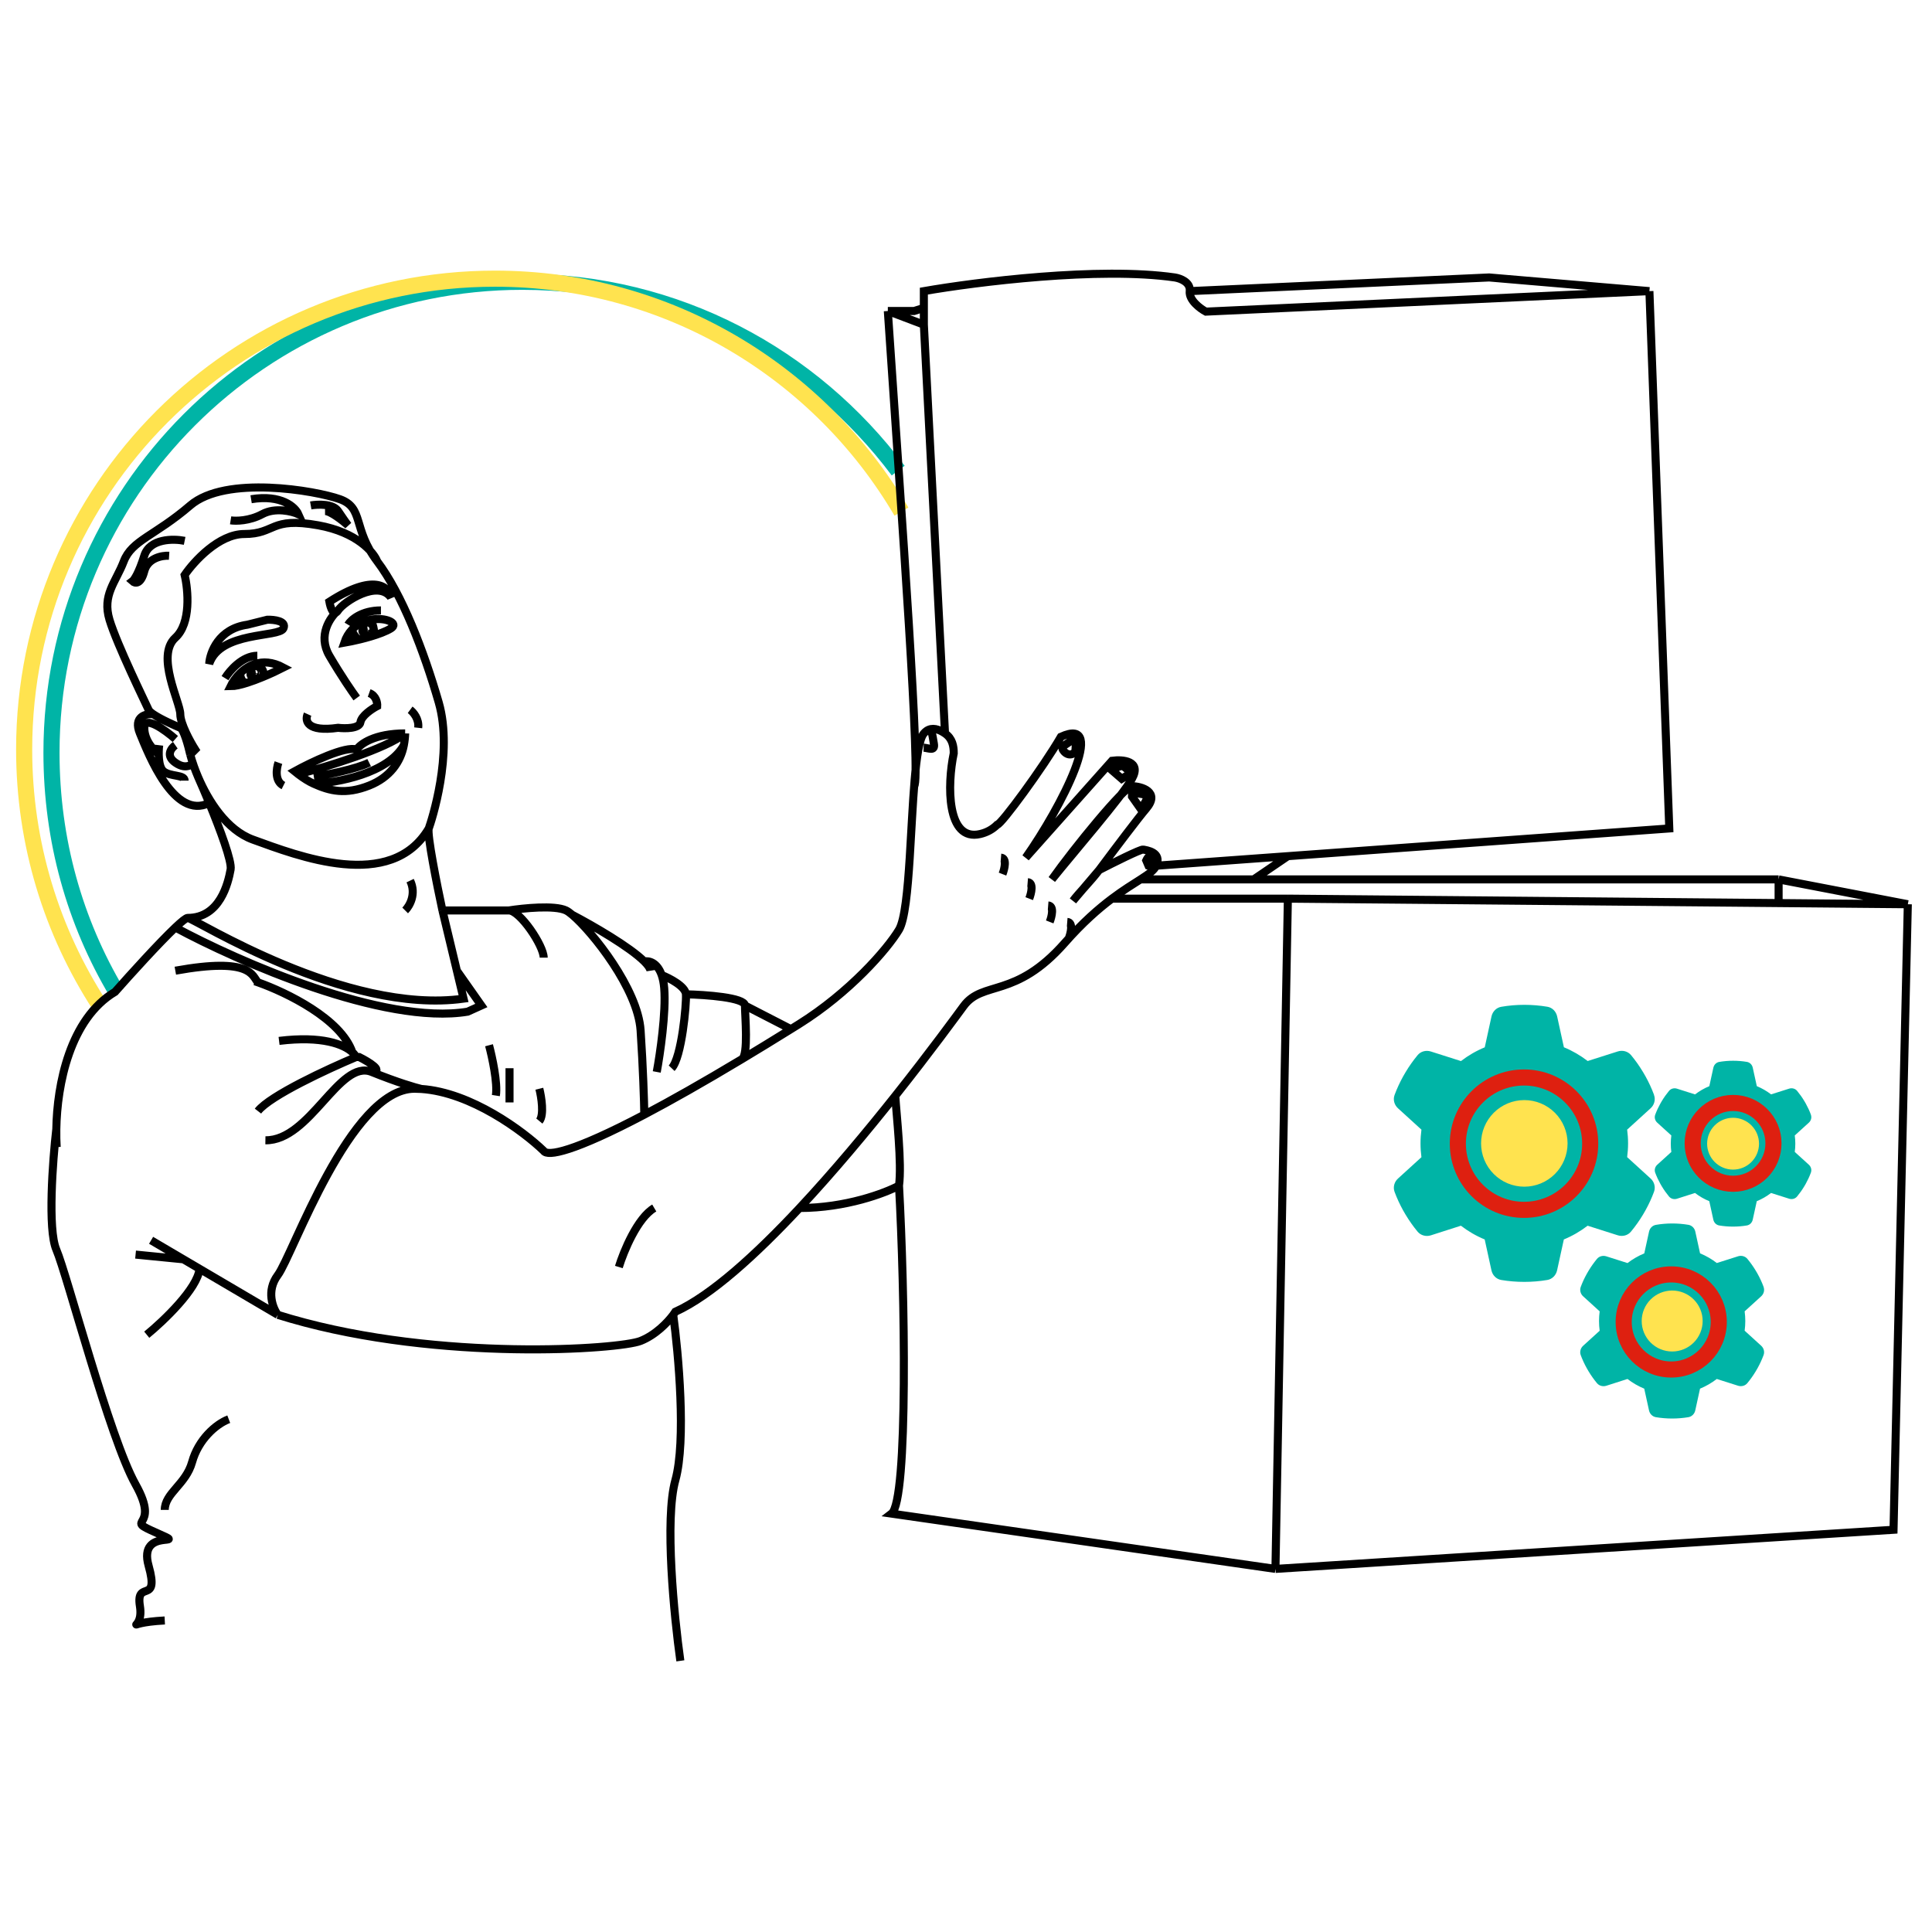 <svg width="240" height="240" viewBox="0 0 240 240" fill="none" xmlns="http://www.w3.org/2000/svg">
<circle cx="189.356" cy="142.034" r="6.25" fill="#FFE34F"/>
<circle cx="215.286" cy="142.034" r="6.25" fill="#FFE34F"/>
<circle cx="207.715" cy="164.102" r="6.25" fill="#FFE34F"/>
<path d="M111.576 58.462C100.908 44.22 84.05 35.004 64.886 35.004C32.582 35.004 6.395 61.192 6.395 93.496C6.395 104.405 9.304 114.54 14.505 123.282" stroke="#00B4A6" stroke-width="2"/>
<path d="M12.386 124.901C6.448 115.749 3 104.832 3 93.109C3 60.805 29.188 34.617 61.492 34.617C83.014 34.617 101.822 46.242 111.979 63.554" stroke="#FFE34F" stroke-width="2"/>
<path d="M18.77 154.074L22.783 156.435M34.512 163.334C33.895 162.511 33.031 160.371 34.512 158.396C36.364 155.926 43.464 135.246 51.489 135.246C51.771 135.246 52.054 135.256 52.338 135.275M34.512 163.334C35.049 163.503 35.59 163.666 36.133 163.822C54.733 169.184 76.953 167.625 79.577 166.575C81.454 165.825 82.922 164.283 83.63 163.334M34.512 163.334L24.79 157.615M136.536 108.083C138.795 105.056 141.408 101.597 142.39 100.444C144.165 98.361 141.773 97.666 140.616 97.666C139.69 97.666 133.397 105.383 130.67 109.241C133.268 106 139.381 98.963 140.616 96.74C141.85 94.518 139.484 94.322 138.146 94.502L127.42 106.54C131.844 100.264 137.716 88.811 131.789 91.527C129.59 95.323 124.358 102.446 123.88 102.446C123.323 102.993 122.644 103.397 121.768 103.604C117.57 104.591 117.655 97.486 118.478 93.576C118.478 92.685 118.318 91.747 117.393 91.107M136.536 108.083C135.529 109.433 133.984 110.963 133.294 111.899L136.536 108.083ZM136.536 108.083C138.23 107.209 141.696 105.475 142.005 105.537C142.39 105.614 144.397 105.846 143.625 107.543M143.625 107.543L159.984 106.355M143.625 107.543C143.365 108.116 142.692 108.592 141.677 109.241M76.876 157.393C77.468 155.463 79.176 151.296 81.275 150.062M52.338 135.275C58.512 135.693 64.982 140.503 67.539 142.962C68.009 143.7 71.268 143.083 80.04 138.464M52.338 135.275C51.617 135.111 49.375 134.459 46.164 133.162M46.164 133.162C42.152 131.542 38.525 141.728 32.969 141.651M46.164 133.162C47.77 133.098 45.804 131.901 44.621 131.31H44.235M44.235 131.31C40.789 132.751 33.525 136.11 32.043 138.024M44.235 131.31C44.152 131.13 44.002 130.925 43.772 130.712M34.667 129.304C40.036 128.646 42.724 129.743 43.772 130.712M31.657 121.896C31.781 121.938 31.91 121.982 32.043 122.029M43.772 130.712C42.344 126.563 35.593 123.286 32.043 122.029M7.041 142.5C6.999 141.825 6.981 141.071 6.995 140.262M21.78 120.584C31.349 118.856 31.297 121.265 32.043 122.029M6.995 140.262C6.542 144.197 5.908 152.701 6.995 155.232C8.353 158.396 13.601 178.613 16.841 184.401C20.082 190.188 15.067 188.49 19.465 190.42C23.864 192.349 17.073 189.571 18.462 194.509C19.851 199.448 16.841 196.13 17.382 199.525C17.922 202.92 14.604 201.609 20.468 201.3M6.995 140.262C7.089 134.719 8.683 126.552 14.295 123.21C16.264 120.981 19.743 117.15 21.78 115.216M28.416 176.298C26.796 176.916 24.635 178.845 23.864 181.623C23.092 184.401 20.468 185.481 20.468 187.564M18.23 165.804C20.314 164.1 24.543 160.077 24.79 157.615M24.79 157.615L22.783 156.435M16.841 155.849L22.783 156.435M23.323 114.025C24.172 114.102 42.924 126.085 57.585 124.057L56.754 120.584M23.323 114.025C27.336 114.025 28.339 109.704 28.648 108.006C28.828 107.013 27.358 103.073 25.988 99.749M23.323 114.025C23.135 114.008 22.564 114.471 21.78 115.216M54.962 113.099C54.293 109.987 53.017 103.592 53.264 102.913M54.962 113.099C57.251 113.099 62.107 113.099 63.218 113.099M54.962 113.099L56.754 120.584M53.264 102.913C53.572 102.065 56.35 93.653 54.498 87.249C52.647 80.844 49.946 73.822 46.859 69.732M53.264 102.913C48.557 110.861 36.982 106.309 31.426 104.302C28.147 103.118 25.87 99.481 24.602 96.509M46.859 69.732C43.772 65.642 45.239 63.096 42.229 62.015C39.22 60.935 28.03 59.006 23.632 62.787C19.234 66.568 16.378 67.108 15.375 69.732C14.372 72.356 12.675 73.899 13.601 76.986C14.527 80.072 18.153 87.48 18.462 88.175C18.531 88.33 18.739 88.516 19.027 88.715M46.859 69.732C46.422 68.6 44.343 66.121 39.528 65.256C33.509 64.176 34.281 66.337 30.346 66.337C27.197 66.337 24.095 69.732 22.938 71.43C23.375 73.282 23.756 77.433 21.78 79.223C19.311 81.461 22.397 87.249 22.397 88.715C22.397 89.888 23.632 92.136 24.249 93.113L23.632 93.731M23.632 93.731C23.401 92.702 22.83 90.598 22.397 90.412C21.978 90.233 20.025 89.402 19.027 88.715M23.632 93.731C23.743 94.156 23.895 94.653 24.089 95.197M24.602 96.509C24.992 97.387 25.483 98.527 25.988 99.749M24.602 96.509C24.407 96.052 24.236 95.611 24.089 95.197M19.027 88.715C18.119 88.638 16.517 89.008 17.382 91.107C18.462 93.731 21.63 101.91 25.988 99.749M21.78 91.801C20.494 90.672 17.922 88.813 17.922 90.412C17.922 92.012 19.157 93.291 19.774 93.731M19.774 92.573C19.671 93.422 19.635 95.258 20.314 95.814C21.163 96.509 22.938 96.2 22.938 96.972M21.78 92.573C21.266 92.933 20.545 93.87 21.78 94.734C23.323 95.814 23.859 94.579 24.089 95.197M50.331 113.099C50.872 112.559 51.751 111.062 50.949 109.395M50.331 91.107C46.513 91.107 44.728 92.445 44.313 93.113C42.954 92.619 38.602 94.708 36.596 95.814C36.754 95.943 36.908 96.064 37.059 96.179M50.331 91.107C47.986 93.021 40.506 95.285 37.059 96.179M50.331 91.107C50.321 91.523 50.271 92.029 50.167 92.573M37.059 96.179C37.759 96.711 38.386 97.096 38.988 97.367M38.988 97.367C40.98 98.266 42.924 98.746 45.856 97.589C48.419 96.577 49.772 94.655 50.167 92.573M38.988 97.367C41.888 97.235 48.184 96.092 50.167 92.573M38.988 96.509C40.609 96.251 44.251 95.536 45.856 94.734M27.953 84.239C28.519 83.313 30.114 81.461 31.966 81.461M41.998 75.828C41.442 76.692 41.046 75.468 40.917 74.748C46.473 71.167 48.325 72.896 48.557 74.208C46.946 71.97 42.692 74.748 41.998 75.828ZM41.998 75.828C41.02 76.651 39.436 78.93 40.917 81.461C42.399 83.992 43.798 86.014 44.313 86.709M43.232 77.603C43.586 77.011 44.898 75.828 47.322 75.828M38.217 88.715C37.856 89.512 38.108 90.968 41.998 90.412C42.872 90.515 44.652 90.52 44.776 89.718C44.899 88.915 46.216 88.046 46.859 87.712C46.885 87.3 46.72 86.4 45.856 86.091M34.59 94.734C34.332 95.454 34.096 97.033 35.207 97.589M50.949 88.175C51.335 88.458 52.075 89.301 51.952 90.412M63.218 113.099C64.607 113.099 67.539 117.498 67.539 118.964M63.218 113.099C64.993 112.816 68.898 112.42 70.317 113.099C70.515 113.194 70.777 113.379 71.089 113.643M80.04 138.464C80.015 136.903 79.886 132.622 79.577 127.992C79.234 122.847 73.586 115.751 71.089 113.643M80.04 138.464C83.281 136.758 87.273 134.506 92.156 131.575M71.089 113.643C73.615 114.967 78.213 117.616 80.04 119.437M80.812 120.584C80.764 120.271 80.484 119.878 80.04 119.437M80.04 119.437C80.605 119.313 81.649 119.557 82.194 121.125M81.584 133.162C81.995 130.95 82.757 125.77 82.51 122.745C82.456 122.091 82.344 121.557 82.194 121.125M82.194 121.125C83.174 121.51 85.149 122.529 85.21 123.517M85.21 123.517C85.288 124.751 84.678 131.388 83.436 132.699M85.21 123.517C87.654 123.568 92.541 123.918 92.541 124.906M92.541 124.906C92.541 126.14 93.002 131.068 92.156 131.575M92.541 124.906L98.252 127.846M92.156 131.575C94.051 130.437 96.08 129.197 98.252 127.846M60.749 129.844C61.135 131.285 61.845 134.551 61.598 136.095M63.295 132.699C63.295 133.607 63.295 135.727 63.295 136.944M66.999 135.246C67.257 136.275 67.617 138.518 66.999 139.259M98.252 127.846C98.583 127.64 98.917 127.432 99.255 127.221C105.505 123.314 110.197 117.961 111.678 115.491C112.399 114.29 112.746 110.657 113.01 106.54C113.424 100.08 113.634 92.427 114.765 91.107C114.874 90.98 114.988 90.876 115.107 90.794M99.327 150.062C93.894 155.878 88.32 160.946 83.899 162.949C83.828 163.06 83.738 163.19 83.63 163.334M99.327 150.062C103.583 145.506 107.753 140.49 111.215 136.13M99.327 150.062C105.064 150.062 109.952 148.21 111.678 147.284M111.678 147.284C112.049 144.506 111.37 138.614 111.215 136.13M111.678 147.284C112.399 160.273 112.851 186.422 110.752 188.027L158.441 194.895M111.215 136.13C115.599 130.611 118.849 126.141 119.704 124.983C122.096 121.742 126.108 124.134 132.282 117.112C134.485 114.606 136.462 112.886 138.129 111.633M158.441 194.895L159.984 111.633M158.441 194.895L235.221 190.034L236.996 112.328M159.984 111.633H154.583H140.616H138.129M159.984 111.633L220.945 112.183M138.129 111.633C139.557 110.56 140.758 109.829 141.677 109.241M236.996 112.328L220.945 109.241M236.996 112.328L220.945 112.183M113.556 97.666C114.418 96.804 112.041 64.657 110.289 38.634M204.895 36.165L207.364 102.913L159.984 106.355M204.895 36.165L184.986 34.467L147.792 36.165M204.895 36.165L149.798 38.712C149.078 38.326 147.669 37.276 147.792 36.165M114.765 40.332L110.289 38.634M114.765 40.332L117.393 91.107M114.765 40.332V38.248M110.289 38.634H113.556L114.765 38.248M83.63 163.334C84.286 168.144 85.257 178.984 83.899 183.86C82.541 188.737 83.744 200.863 84.516 206.316M117.393 91.107C116.611 90.566 115.789 90.322 115.107 90.794M147.792 36.165C147.916 35.054 146.609 34.57 145.94 34.467C136.557 33.109 121.247 35.033 114.765 36.165V38.248M159.984 106.355L155.74 109.241M31.657 82.485C32.648 82.163 33.842 82.196 35.207 82.927C34.575 83.249 33.61 83.704 32.583 84.126M31.657 82.485C32.172 82.66 33.077 83.233 32.583 84.126M31.657 82.485C30.944 82.718 30.335 83.135 29.844 83.609M32.583 84.126C31.969 84.378 31.332 84.619 30.731 84.811M29.844 83.609C29.291 84.142 28.887 84.748 28.648 85.242C29.184 85.242 29.926 85.07 30.731 84.811M29.844 83.609C29.831 84.033 29.991 84.868 30.731 84.811M43.695 78.245C43.311 78.659 42.988 79.183 42.769 79.841C43.263 79.755 43.987 79.609 44.776 79.415M43.695 78.245C43.862 78.685 44.313 79.534 44.776 79.415M43.695 78.245C44.365 77.525 45.222 77.143 46.046 76.986M44.776 79.415C45.189 79.313 45.621 79.198 46.046 79.072M46.046 76.986C47.911 76.63 49.604 77.428 48.557 78.066C47.936 78.444 47.007 78.786 46.046 79.072M46.046 76.986C46.354 77.596 46.785 78.867 46.046 79.072M28.648 64.639C29.291 64.742 30.978 64.731 32.583 63.867C34.188 63.003 36.236 63.507 37.059 63.867C36.673 62.993 34.96 61.398 31.194 62.015M38.602 62.787C39.477 62.633 41.38 62.556 41.998 63.481C42.615 64.407 43.078 65.05 43.232 65.256C42.563 64.665 41.056 63.481 40.377 63.481M21.008 69.037C20.16 68.986 18.354 69.3 17.922 70.967C17.49 72.633 16.764 72.484 16.456 72.201C16.662 72.047 17.245 71.198 17.922 69.037C18.599 66.877 21.548 66.903 22.938 67.185M220.945 109.241H155.74M220.945 109.241V112.183M155.74 109.241H141.677M21.78 115.216C29.554 119.42 47.701 127.398 58.096 125.673L59.793 124.906L56.754 120.584M114.736 92.882C115.34 92.905 116.194 93.391 116.009 92.376C115.777 91.107 115.787 90.481 115.107 90.794M124.536 108.585C124.793 107.929 125.114 106.602 124.343 106.54M127.854 111.633C128.111 110.977 128.433 109.65 127.661 109.588M130.4 114.523C130.657 113.867 130.979 112.54 130.207 112.478M132.768 116.568C133.025 115.912 133.346 114.584 132.575 114.523M33.201 76.986C34.05 76.96 35.639 77.14 35.207 78.066C34.667 79.223 27.373 78.375 25.988 82.464C26.077 81.05 27.151 78.097 30.731 77.603L33.201 76.986ZM132.599 92.338C132.252 92.593 131.681 92.782 132.175 93.341C132.792 94.039 133.603 93.657 133.603 93.113C133.603 92.569 133.92 91.373 132.599 92.338ZM138.146 95.694L139.352 96.74C139.982 96.354 140.833 95.879 140.277 95.694C139.583 95.463 139.757 94.648 138.146 95.694ZM140.616 98.935L141.677 100.444C142.182 99.903 142.954 98.789 142.005 98.665C140.818 98.511 140.616 98.202 140.616 98.935ZM142.39 106.883L142.67 107.543C142.965 107.634 143.318 107.78 143.133 106.883C142.947 105.986 142.561 106.51 142.39 106.883Z" stroke="black"/>
<path d="M45.613 78.212C45.612 78.226 45.608 78.242 45.603 78.256M45.603 78.256C45.584 78.302 45.541 78.335 45.458 78.256C45.322 78.125 45.477 77.777 45.594 78.169L45.603 78.256ZM45.172 78.169C45.211 78.227 44.909 78.964 45.172 78.169ZM45.172 78.169C45.27 79.117 44.765 78.169 45.172 78.169Z" stroke="black"/>
<path d="M31.715 83.615C31.713 83.628 31.71 83.644 31.704 83.658M31.704 83.658C31.686 83.704 31.642 83.738 31.559 83.658C31.423 83.528 31.579 83.18 31.695 83.571L31.704 83.658ZM31.274 83.571C31.313 83.629 31.011 84.367 31.274 83.571ZM31.274 83.571C31.372 84.519 30.867 83.571 31.274 83.571Z" stroke="black"/>
<path d="M205.468 136.025C205.683 136.61 205.502 137.262 205.038 137.679L202.13 140.328C202.204 140.886 202.245 141.457 202.245 142.036C202.245 142.614 202.204 143.185 202.13 143.743L205.038 146.392C205.502 146.809 205.683 147.461 205.468 148.046C205.173 148.846 204.817 149.613 204.407 150.352L204.092 150.897C203.648 151.636 203.151 152.336 202.607 152.994C202.211 153.478 201.553 153.64 200.962 153.452L197.221 152.262C196.321 152.954 195.327 153.532 194.266 153.969L193.427 157.808C193.292 158.42 192.822 158.904 192.204 159.005C191.277 159.16 190.324 159.24 189.35 159.24C188.376 159.24 187.422 159.16 186.496 159.005C185.878 158.904 185.408 158.42 185.273 157.808L184.434 153.969C183.373 153.532 182.379 152.954 181.479 152.262L177.745 153.458C177.154 153.647 176.496 153.478 176.099 153.001C175.555 152.342 175.058 151.643 174.615 150.903L174.299 150.359C173.89 149.619 173.534 148.853 173.238 148.053C173.023 147.468 173.205 146.816 173.668 146.399L176.576 143.75C176.502 143.185 176.462 142.614 176.462 142.036C176.462 141.457 176.502 140.886 176.576 140.328L173.668 137.679C173.205 137.262 173.023 136.61 173.238 136.025C173.534 135.225 173.89 134.459 174.299 133.719L174.615 133.174C175.058 132.435 175.555 131.736 176.099 131.077C176.496 130.593 177.154 130.431 177.745 130.62L181.486 131.81C182.385 131.117 183.379 130.539 184.441 130.102L185.28 126.263C185.414 125.651 185.884 125.167 186.502 125.066C187.429 124.905 188.383 124.824 189.357 124.824C190.33 124.824 191.284 124.905 192.211 125.06C192.829 125.16 193.299 125.644 193.433 126.256L194.273 130.095C195.334 130.532 196.328 131.11 197.228 131.803L200.969 130.613C201.56 130.425 202.218 130.593 202.614 131.07C203.158 131.729 203.655 132.428 204.098 133.168L204.414 133.712C204.824 134.452 205.18 135.218 205.475 136.018L205.468 136.025ZM189.357 147.414C190.782 147.414 192.148 146.847 193.156 145.839C194.163 144.83 194.729 143.462 194.729 142.036C194.729 140.609 194.163 139.241 193.156 138.232C192.148 137.224 190.782 136.657 189.357 136.657C187.932 136.657 186.565 137.224 185.558 138.232C184.55 139.241 183.984 140.609 183.984 142.036C183.984 143.462 184.55 144.83 185.558 145.839C186.565 146.847 187.932 147.414 189.357 147.414Z" fill="#00B4A6"/>
<path d="M219.079 159.87C219.23 160.282 219.102 160.741 218.776 161.035L216.726 162.9C216.778 163.292 216.807 163.695 216.807 164.102C216.807 164.509 216.778 164.911 216.726 165.304L218.776 167.169C219.102 167.462 219.23 167.922 219.079 168.333C218.87 168.897 218.619 169.436 218.331 169.957L218.108 170.34C217.796 170.861 217.446 171.353 217.062 171.817C216.783 172.158 216.319 172.272 215.903 172.139L213.266 171.301C212.632 171.789 211.932 172.196 211.184 172.504L210.592 175.206C210.497 175.637 210.166 175.978 209.731 176.049C209.077 176.158 208.405 176.214 207.719 176.214C207.033 176.214 206.361 176.158 205.707 176.049C205.272 175.978 204.941 175.637 204.846 175.206L204.254 172.504C203.506 172.196 202.806 171.789 202.172 171.301L199.54 172.144C199.124 172.276 198.66 172.158 198.38 171.822C197.997 171.358 197.647 170.866 197.334 170.345L197.112 169.962C196.823 169.441 196.572 168.901 196.364 168.338C196.213 167.926 196.34 167.467 196.667 167.174L198.716 165.309C198.664 164.911 198.636 164.509 198.636 164.102C198.636 163.695 198.664 163.292 198.716 162.9L196.667 161.035C196.34 160.741 196.213 160.282 196.364 159.87C196.572 159.307 196.823 158.767 197.112 158.247L197.334 157.863C197.647 157.343 197.997 156.85 198.38 156.386C198.66 156.046 199.124 155.932 199.54 156.065L202.176 156.902C202.811 156.415 203.511 156.008 204.259 155.7L204.851 152.997C204.945 152.567 205.277 152.226 205.712 152.155C206.365 152.041 207.037 151.984 207.724 151.984C208.41 151.984 209.082 152.041 209.735 152.15C210.171 152.221 210.502 152.562 210.597 152.993L211.188 155.695C211.936 156.003 212.637 156.41 213.271 156.898L215.907 156.06C216.324 155.927 216.788 156.046 217.067 156.382C217.45 156.846 217.801 157.338 218.113 157.858L218.335 158.242C218.624 158.763 218.875 159.302 219.083 159.865L219.079 159.87ZM207.724 167.888C208.728 167.888 209.691 167.49 210.401 166.779C211.111 166.069 211.51 165.106 211.51 164.102C211.51 163.098 211.111 162.134 210.401 161.424C209.691 160.714 208.728 160.315 207.724 160.315C206.719 160.315 205.756 160.714 205.046 161.424C204.336 162.134 203.937 163.098 203.937 164.102C203.937 165.106 204.336 166.069 205.046 166.779C205.756 167.49 206.719 167.888 207.724 167.888Z" fill="#00B4A6"/>
<path d="M224.954 138.475C225.083 138.825 224.975 139.216 224.697 139.465L222.952 141.051C222.996 141.385 223.02 141.727 223.02 142.073C223.02 142.419 222.996 142.761 222.952 143.096L224.697 144.681C224.975 144.931 225.083 145.321 224.954 145.671C224.777 146.15 224.564 146.609 224.318 147.052L224.128 147.378C223.862 147.821 223.564 148.239 223.238 148.634C223 148.924 222.605 149.02 222.251 148.907L220.006 148.195C219.466 148.61 218.87 148.956 218.233 149.217L217.729 151.516C217.649 151.882 217.367 152.172 216.996 152.232C216.44 152.325 215.868 152.373 215.283 152.373C214.699 152.373 214.127 152.325 213.571 152.232C213.2 152.172 212.918 151.882 212.837 151.516L212.334 149.217C211.697 148.956 211.101 148.61 210.561 148.195L208.32 148.911C207.966 149.024 207.571 148.924 207.333 148.638C207.007 148.243 206.708 147.825 206.442 147.382L206.253 147.056C206.007 146.613 205.794 146.154 205.616 145.675C205.487 145.325 205.596 144.935 205.874 144.685L207.619 143.1C207.575 142.761 207.551 142.419 207.551 142.073C207.551 141.727 207.575 141.385 207.619 141.051L205.874 139.465C205.596 139.216 205.487 138.825 205.616 138.475C205.794 137.996 206.007 137.537 206.253 137.094L206.442 136.768C206.708 136.326 207.007 135.907 207.333 135.513C207.571 135.223 207.966 135.126 208.32 135.239L210.565 135.951C211.105 135.537 211.701 135.191 212.338 134.929L212.841 132.631C212.922 132.265 213.204 131.975 213.575 131.914C214.131 131.818 214.703 131.77 215.287 131.77C215.872 131.77 216.444 131.818 217 131.91C217.371 131.971 217.653 132.261 217.733 132.627L218.237 134.925C218.874 135.187 219.47 135.533 220.01 135.947L222.255 135.235C222.609 135.122 223.004 135.223 223.242 135.509C223.568 135.903 223.866 136.322 224.132 136.764L224.322 137.09C224.568 137.533 224.781 137.992 224.958 138.471L224.954 138.475ZM215.287 145.293C216.142 145.293 216.962 144.954 217.567 144.35C218.171 143.746 218.511 142.927 218.511 142.073C218.511 141.219 218.171 140.4 217.567 139.796C216.962 139.193 216.142 138.853 215.287 138.853C214.432 138.853 213.613 139.193 213.008 139.796C212.403 140.4 212.064 141.219 212.064 142.073C212.064 142.927 212.403 143.746 213.008 144.35C213.613 144.954 214.432 145.293 215.287 145.293Z" fill="#00B4A6"/>
<circle cx="189.319" cy="142.071" r="8.221" stroke="#DE2010" stroke-width="2"/>
<circle cx="215.288" cy="142.033" r="5.019" stroke="#DE2010" stroke-width="2"/>
<circle cx="207.606" cy="164.219" r="5.906" stroke="#DE2010" stroke-width="2"/>
</svg>
